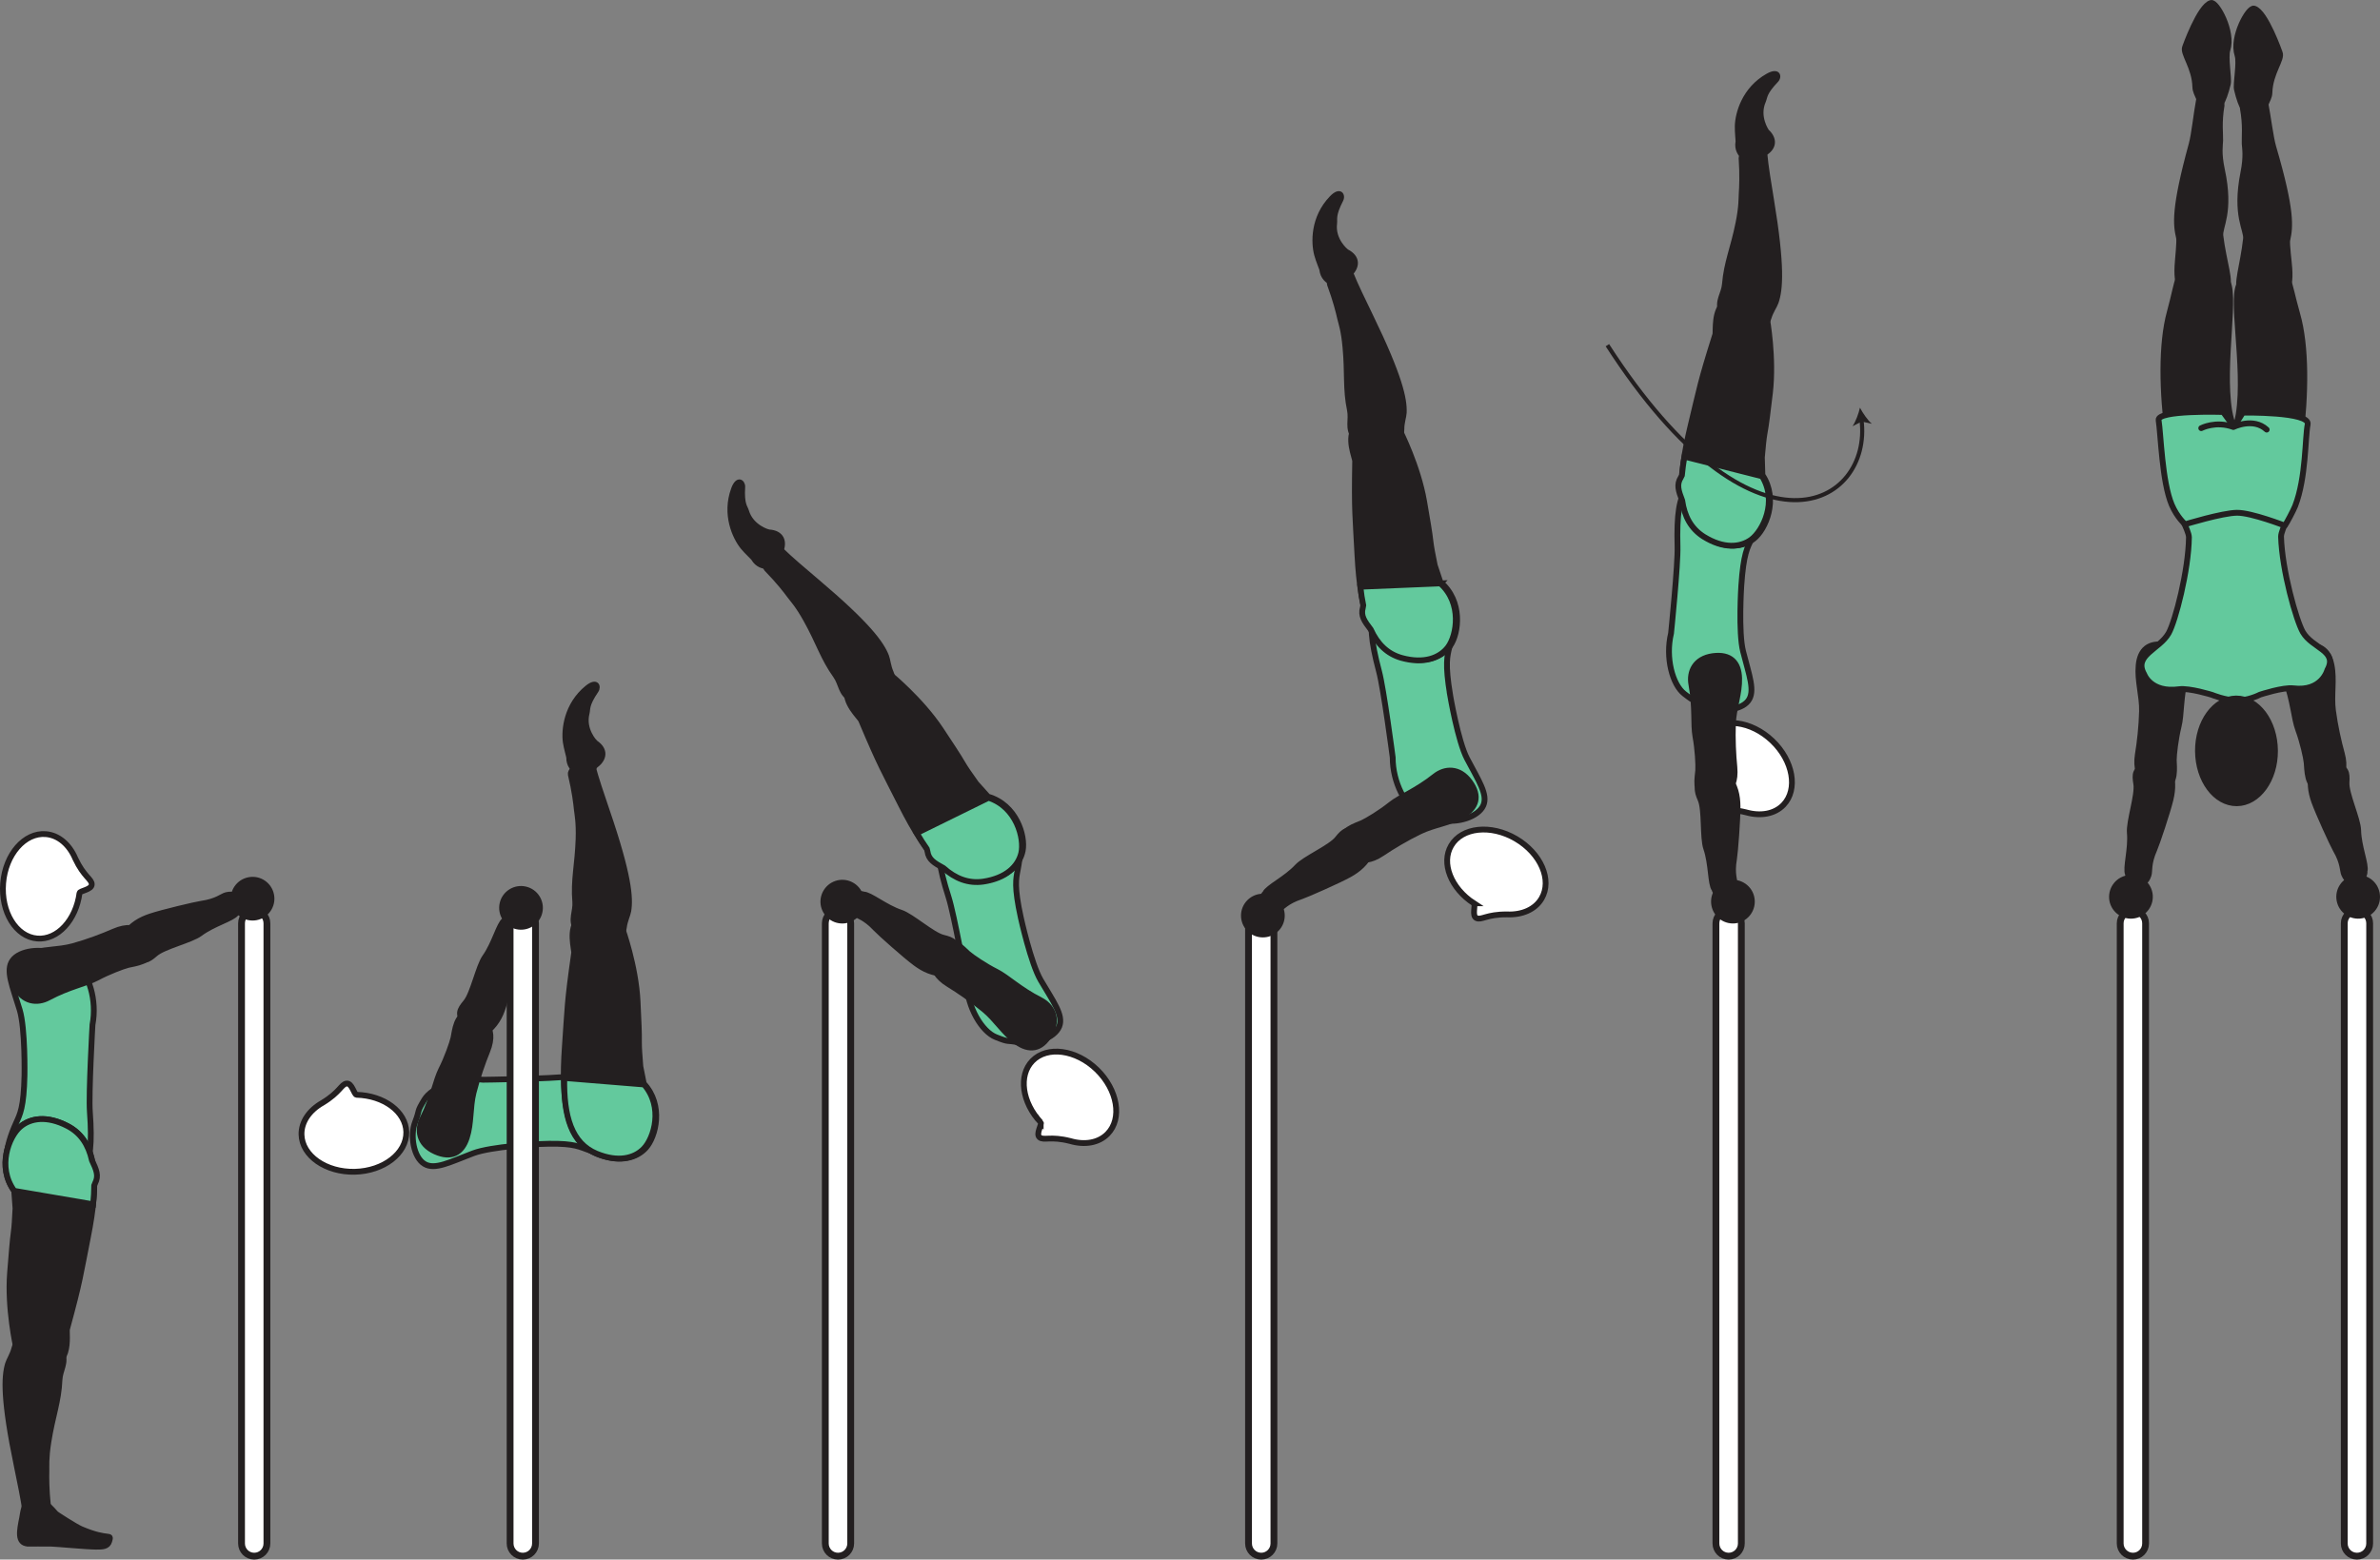 <?xml version="1.0" encoding="UTF-8" standalone="no"?>
<!-- Created with Inkscape (http://www.inkscape.org/) -->

<svg
   version="1.1"
   id="svg1"
   width="232.294"
   height="152.251"
   viewBox="0 0 232.294 152.251"
   sodipodi:docname="cell.svg"
   xmlns:inkscape="http://www.inkscape.org/namespaces/inkscape"
   xmlns:sodipodi="http://sodipodi.sourceforge.net/DTD/sodipodi-0.dtd"
   xmlns="http://www.w3.org/2000/svg"
   xmlns:svg="http://www.w3.org/2000/svg">
  <rect x="0" y="0" width="232.294" height="152.251" fill="#808080" stroke="none"/>
  <sodipodi:namedview
     id="namedview1"
     pagecolor="#ffffff"
     bordercolor="#000000"
     borderopacity="0.25"
     inkscape:showpageshadow="2"
     inkscape:pageopacity="0.0"
     inkscape:pagecheckerboard="0"
     inkscape:deskcolor="#d1d1d1">
    <inkscape:page
       x="0"
       y="0"
       inkscape:label="1"
       id="page1"
       width="232.294"
       height="152.251"
       margin="0"
       bleed="0" />
  </sodipodi:namedview>
  <defs
     id="defs1" />
  <path
     style="fill:#63c99d;fill-opacity:1;fill-rule:nonzero;stroke:none"
     d="m 52.517,111.689 c 3.124,-0.14 3.817,0.166 4.681,0.489 5.417,2.016 6.308,-0.681 5.652,-3.484 -0.767,-3.307 -0.98,-4.511 -7.209,-3.62 -1.734,0.256 -8.504,0.333 -8.504,0.333 -2.434,-0.296 -4.959,0.71 -5.72,1.948 -0.796,1.314 -0.386,0.85 -0.906,2.199 -0.5,1.287 -0.146,3.443 0.916,4.072 1.016,0.615 2.486,-0.176 4.751,-1.036 1.792,-0.677 6.339,-0.901 6.339,-0.901"
     id="path992" />
  <path
     style="fill:none;stroke:#231f20;stroke-width:0.566;stroke-linecap:butt;stroke-linejoin:miter;stroke-miterlimit:4;stroke-dasharray:none;stroke-opacity:1"
     d="m 52.517,111.689 c 3.124,-0.14 3.817,0.166 4.681,0.489 5.417,2.016 6.308,-0.681 5.652,-3.484 -0.767,-3.307 -0.98,-4.511 -7.209,-3.62 -1.734,0.256 -8.504,0.333 -8.504,0.333 -2.434,-0.296 -4.959,0.71 -5.72,1.948 -0.796,1.314 -0.386,0.85 -0.906,2.199 -0.5,1.287 -0.146,3.443 0.916,4.072 1.016,0.615 2.486,-0.176 4.751,-1.036 1.792,-0.677 6.339,-0.901 6.339,-0.901 z"
     id="path993" />
  <path
     style="fill:#ffffff;fill-opacity:1;fill-rule:nonzero;stroke:none"
     d="m 34.803,106.877 c -0.245,-0.022 -0.448,-1.156 -0.969,-1.099 -0.521,0.052 -0.64,0.839 -2.339,1.869 l -0.016,0.011 c -1.265,0.713 -2.077,1.844 -2.052,3.099 0.052,2.078 2.386,3.698 5.199,3.636 2.833,-0.068 5.072,-1.814 5.031,-3.886 -0.047,-1.985 -2.192,-3.562 -4.854,-3.63"
     id="path994" />
  <path
     style="fill:none;stroke:#231f20;stroke-width:0.566;stroke-linecap:butt;stroke-linejoin:miter;stroke-miterlimit:4;stroke-dasharray:none;stroke-opacity:1"
     d="m 34.803,106.877 c -0.245,-0.022 -0.448,-1.156 -0.969,-1.099 -0.521,0.052 -0.64,0.839 -2.339,1.869 l -0.016,0.011 c -1.265,0.713 -2.077,1.844 -2.052,3.099 0.052,2.078 2.386,3.698 5.199,3.636 2.833,-0.068 5.072,-1.814 5.031,-3.886 -0.047,-1.985 -2.192,-3.562 -4.854,-3.63 z"
     id="path995" />
  <path
     style="fill:#231f20;fill-opacity:1;fill-rule:nonzero;stroke:none"
     d="m 58.146,72.423 c 1.131,0.746 0.912,1.719 0.084,2.339 -0.251,0.188 -0.265,0.604 -0.521,0.765 -0.599,0.375 -2.287,-0.068 -2.271,-1.568 -0.005,-0.104 -0.24,-0.89 -0.333,-1.5 -0.167,-1.202 0.073,-3.686 2.166,-5.385 0.99,-0.801 1.282,-0.072 0.98,0.381 -0.958,1.411 -0.766,1.723 -0.881,2.192 -0.405,1.568 0.776,2.776 0.776,2.776"
     id="path996" />
  <path
     style="fill:none;stroke:#231f20;stroke-width:0.333;stroke-linecap:butt;stroke-linejoin:miter;stroke-miterlimit:4;stroke-dasharray:none;stroke-opacity:1"
     d="m 58.146,72.423 c 1.131,0.746 0.912,1.719 0.084,2.339 -0.251,0.188 -0.265,0.604 -0.521,0.765 -0.599,0.375 -2.287,-0.068 -2.271,-1.568 -0.005,-0.104 -0.24,-0.89 -0.333,-1.5 -0.167,-1.202 0.073,-3.686 2.166,-5.385 0.99,-0.801 1.282,-0.072 0.98,0.381 -0.958,1.411 -0.766,1.723 -0.881,2.192 -0.405,1.568 0.776,2.776 0.776,2.776 z"
     id="path997" />
  <path
     style="fill:#231f20;fill-opacity:1;fill-rule:nonzero;stroke:none"
     d="m 58.074,91.631 c 2.26,0.115 2.718,-0.172 2.822,-1.124 0.078,-0.636 0.364,-1.193 0.427,-1.573 0.219,-1.276 0.047,-3.527 -2.088,-9.756 -0.485,-1.405 -1.146,-3.395 -1.354,-4.228 -0.334,-1.313 -2.302,0.119 -2.172,0.645 0.396,1.667 0.532,2.839 0.594,3.464 0.042,0.422 0.219,1.167 0.167,2.834 -0.084,2.525 -0.505,4.025 -0.324,6.134 0.079,0.98 -0.479,1.766 0.095,2.683 0.566,0.932 1.833,0.921 1.833,0.921"
     id="path998" />
  <path
     style="fill:none;stroke:#231f20;stroke-width:0.566;stroke-linecap:butt;stroke-linejoin:miter;stroke-miterlimit:4;stroke-dasharray:none;stroke-opacity:1"
     d="m 58.074,91.631 c 2.26,0.115 2.718,-0.172 2.822,-1.124 0.078,-0.636 0.364,-1.193 0.427,-1.573 0.219,-1.276 0.047,-3.527 -2.088,-9.756 -0.485,-1.405 -1.146,-3.395 -1.354,-4.228 -0.334,-1.313 -2.302,0.119 -2.172,0.645 0.396,1.667 0.532,2.839 0.594,3.464 0.042,0.422 0.219,1.167 0.167,2.834 -0.084,2.525 -0.505,4.025 -0.324,6.134 0.079,0.98 -0.479,1.766 0.095,2.683 0.566,0.932 1.833,0.921 1.833,0.921 z"
     id="path999" />
  <path
     style="fill:#231f20;fill-opacity:1;fill-rule:nonzero;stroke:#231f20;stroke-width:0.566;stroke-linecap:round;stroke-linejoin:round;stroke-miterlimit:4;stroke-dasharray:none;stroke-opacity:1"
     d="m 56.479,89.699 c -1.052,0.959 -0.39,3.011 -0.442,3.344 -0.708,4.968 -0.635,5.339 -0.906,9.146 -0.39,5.521 0.182,9.354 3.323,10.526 2.134,0.787 3.702,0.318 4.582,-0.661 0.975,-1.084 1.771,-4.161 -0.202,-6.271 l -0.334,-1.677 c -0.088,-1.167 -0.136,-1.735 -0.136,-2.308 0.016,-1.005 -0.041,-2.077 -0.134,-4.031 -0.167,-3.474 -1.475,-7.084 -1.475,-7.084 -0.02,-0.312 -0.156,-0.557 -0.348,-0.744"
     id="path1000" />
  <path
     style="fill:#63c99d;fill-opacity:1;fill-rule:nonzero;stroke:none"
     d="m 62.864,105.871 -7.79,-0.636 c -0.068,3.762 0.713,6.382 3.156,7.391 2.098,0.865 3.688,0.464 4.604,-0.484 1.016,-1.041 1.926,-4.088 0.03,-6.271"
     id="path1001" />
  <path
     style="fill:none;stroke:#231f20;stroke-width:0.566;stroke-linecap:butt;stroke-linejoin:miter;stroke-miterlimit:4;stroke-dasharray:none;stroke-opacity:1"
     d="m 62.864,105.871 -7.79,-0.636 c -0.068,3.762 0.713,6.382 3.156,7.391 2.098,0.865 3.688,0.464 4.604,-0.484 1.016,-1.041 1.926,-4.088 0.03,-6.271 z"
     id="path1002" />
  <path
     style="fill:#231f20;fill-opacity:1;fill-rule:nonzero;stroke:none"
     d="m 49.23,89.855 c -0.516,0.376 -0.959,2.276 -1.891,3.584 -0.63,0.886 -1.172,3.572 -1.865,4.406 -0.635,0.766 -0.853,1.177 -0.104,2.053 0.437,0.52 1.631,1.228 2.032,0.916 0.937,-0.729 1.405,-1.557 1.719,-2.579 0.353,-1.161 1.046,-4.4 1.12,-5.009 0.172,-1.511 0.692,-2.032 0.776,-2.428 0.156,-0.749 -0.09,-0.989 -0.547,-1.197 -0.876,-0.396 -1.24,0.254 -1.24,0.254"
     id="path1003" />
  <path
     style="fill:none;stroke:#231f20;stroke-width:0.566;stroke-linecap:butt;stroke-linejoin:miter;stroke-miterlimit:4;stroke-dasharray:none;stroke-opacity:1"
     d="m 49.23,89.855 c -0.516,0.376 -0.959,2.276 -1.891,3.584 -0.63,0.886 -1.172,3.572 -1.865,4.406 -0.635,0.766 -0.853,1.177 -0.104,2.053 0.437,0.52 1.631,1.228 2.032,0.916 0.937,-0.729 1.405,-1.557 1.719,-2.579 0.353,-1.161 1.046,-4.4 1.12,-5.009 0.172,-1.511 0.692,-2.032 0.776,-2.428 0.156,-0.749 -0.09,-0.989 -0.547,-1.197 -0.876,-0.396 -1.24,0.254 -1.24,0.254 z"
     id="path1004" />
  <path
     style="fill:#231f20;fill-opacity:1;fill-rule:nonzero;stroke:none"
     d="m 45.787,99.095 c -1.25,-0.333 -1.406,1.703 -1.526,2.224 -0.12,0.536 -0.635,2 -1.192,3.088 -0.552,1.1 -0.771,2.699 -1.818,4.776 -0.553,1.09 -0.396,2.5 1.223,3.23 1.605,0.724 2.615,0.094 3.079,-1.328 0.469,-1.422 0.302,-2.959 0.666,-4.416 0.37,-1.47 0.88,-2.934 1.339,-4.058 0.521,-1.281 0.307,-2.104 -0.036,-2.442 -0.844,-0.85 -1.735,-1.074 -1.735,-1.074"
     id="path1005" />
  <path
     style="fill:none;stroke:#231f20;stroke-width:0.566;stroke-linecap:butt;stroke-linejoin:miter;stroke-miterlimit:4;stroke-dasharray:none;stroke-opacity:1"
     d="m 45.787,99.095 c -1.25,-0.333 -1.406,1.703 -1.526,2.224 -0.12,0.536 -0.635,2 -1.192,3.088 -0.552,1.1 -0.771,2.699 -1.818,4.776 -0.553,1.09 -0.396,2.5 1.223,3.23 1.605,0.724 2.615,0.094 3.079,-1.328 0.469,-1.422 0.302,-2.959 0.666,-4.416 0.37,-1.47 0.88,-2.934 1.339,-4.058 0.521,-1.281 0.307,-2.104 -0.036,-2.442 -0.844,-0.85 -1.735,-1.074 -1.735,-1.074 z"
     id="path1006" />
  <path
     style="fill:#ffffff;fill-opacity:1;fill-rule:nonzero;stroke:none"
     d="m 168.719,88.898 c -0.688,0 -1.24,0.557 -1.24,1.239 V 150.678 c 0,0.682 0.552,1.24 1.24,1.24 0.683,0 1.24,-0.558 1.24,-1.24 V 90.137 c 0,-0.682 -0.557,-1.239 -1.24,-1.239"
     id="path1007" />
  <path
     style="fill:none;stroke:#231f20;stroke-width:0.666;stroke-linecap:butt;stroke-linejoin:miter;stroke-miterlimit:4;stroke-dasharray:none;stroke-opacity:1"
     d="m 168.719,88.898 c -0.688,0 -1.24,0.557 -1.24,1.239 V 150.678 c 0,0.682 0.552,1.24 1.24,1.24 0.683,0 1.24,-0.558 1.24,-1.24 V 90.137 c 0,-0.682 -0.557,-1.239 -1.24,-1.239 z"
     id="path1009" />
  <path
     style="fill:#ffffff;fill-opacity:1;fill-rule:nonzero;stroke:none"
     d="m 208.186,88.898 c -0.69,0 -1.25,0.557 -1.25,1.239 V 150.678 c 0,0.682 0.56,1.24 1.25,1.24 0.68,0 1.23,-0.558 1.23,-1.24 V 90.137 c 0,-0.682 -0.55,-1.239 -1.23,-1.239"
     id="path1011" />
  <path
     style="fill:none;stroke:#231f20;stroke-width:0.666;stroke-linecap:butt;stroke-linejoin:miter;stroke-miterlimit:4;stroke-dasharray:none;stroke-opacity:1"
     d="m 208.186,88.898 c -0.69,0 -1.25,0.557 -1.25,1.239 V 150.678 c 0,0.682 0.56,1.24 1.25,1.24 0.68,0 1.23,-0.558 1.23,-1.24 V 90.137 c 0,-0.682 -0.55,-1.239 -1.23,-1.239 z"
     id="path1013" />
  <path
     style="fill:#ffffff;fill-opacity:1;fill-rule:nonzero;stroke:none"
     d="m 230.046,88.898 c -0.69,0 -1.24,0.557 -1.24,1.239 V 150.678 c 0,0.682 0.55,1.24 1.24,1.24 0.69,0 1.24,-0.558 1.24,-1.24 V 90.137 c 0,-0.682 -0.55,-1.239 -1.24,-1.239"
     id="path1015" />
  <path
     style="fill:none;stroke:#231f20;stroke-width:0.666;stroke-linecap:butt;stroke-linejoin:miter;stroke-miterlimit:4;stroke-dasharray:none;stroke-opacity:1"
     d="m 230.046,88.898 c -0.69,0 -1.24,0.557 -1.24,1.239 V 150.678 c 0,0.682 0.55,1.24 1.24,1.24 0.69,0 1.24,-0.558 1.24,-1.24 V 90.137 c 0,-0.682 -0.55,-1.239 -1.24,-1.239 z"
     id="path1017" />
  <path
     style="fill:#63c99d;fill-opacity:1;fill-rule:nonzero;stroke:none"
     d="m 169.954,57.194 c 0.208,-3.125 0.598,-3.776 1.016,-4.593 2.618,-5.156 0.041,-6.344 -2.824,-6.011 -3.37,0.38 -4.588,0.453 -4.416,6.745 0.057,1.755 -0.631,8.489 -0.631,8.489 -0.572,2.38 0.136,5.01 1.287,5.901 1.213,0.948 0.802,0.484 2.078,1.156 1.219,0.64 3.4,0.531 4.156,-0.453 0.724,-0.938 0.104,-2.49 -0.489,-4.834 -0.475,-1.86 -0.177,-6.401 -0.177,-6.401"
     id="path1019" />
  <path
     style="fill:none;stroke:#231f20;stroke-width:0.566;stroke-linecap:butt;stroke-linejoin:miter;stroke-miterlimit:4;stroke-dasharray:none;stroke-opacity:1"
     d="m 169.954,57.194 c 0.208,-3.125 0.598,-3.776 1.016,-4.593 2.618,-5.156 0.041,-6.344 -2.824,-6.011 -3.37,0.38 -4.588,0.453 -4.416,6.745 0.057,1.755 -0.631,8.489 -0.631,8.489 -0.572,2.38 0.136,5.01 1.287,5.901 1.213,0.948 0.802,0.484 2.078,1.156 1.219,0.64 3.4,0.531 4.156,-0.453 0.724,-0.938 0.104,-2.49 -0.489,-4.834 -0.475,-1.86 -0.177,-6.401 -0.177,-6.401 z"
     id="path1020" />
  <path
     style="fill:#ffffff;fill-opacity:1;fill-rule:nonzero;stroke:none"
     d="m 167.536,77.507 c 0.158,0.187 -0.5,1.135 -0.088,1.463 0.407,0.333 1.042,-0.145 2.974,0.333 l 0.021,0.006 c 1.396,0.39 2.771,0.166 3.636,-0.744 1.432,-1.506 0.937,-4.303 -1.105,-6.246 -2.047,-1.953 -4.87,-2.308 -6.296,-0.808 -1.375,1.434 -0.98,4.068 0.858,5.996"
     id="path1021" />
  <path
     style="fill:none;stroke:#231f20;stroke-width:0.566;stroke-linecap:butt;stroke-linejoin:miter;stroke-miterlimit:4;stroke-dasharray:none;stroke-opacity:1"
     d="m 167.536,77.507 c 0.158,0.187 -0.5,1.135 -0.088,1.463 0.407,0.333 1.042,-0.145 2.974,0.333 l 0.021,0.006 c 1.396,0.39 2.771,0.166 3.636,-0.744 1.432,-1.506 0.937,-4.303 -1.105,-6.246 -2.047,-1.953 -4.87,-2.308 -6.296,-0.808 -1.375,1.434 -0.98,4.068 0.858,5.996 z"
     id="path1022" />
  <path
     style="fill:#231f20;fill-opacity:1;fill-rule:nonzero;stroke:none"
     d="m 167.328,86.793 c -0.385,-0.51 -0.276,-2.452 -0.797,-3.974 -0.359,-1.026 -0.115,-3.76 -0.547,-4.75 -0.39,-0.916 -0.489,-1.37 0.48,-1.995 0.567,-0.375 1.911,-0.724 2.208,-0.307 0.692,0.964 0.907,1.886 0.916,2.954 0.016,1.218 -0.238,4.52 -0.342,5.124 -0.262,1.5 0.093,2.146 0.061,2.548 -0.056,0.76 -0.364,0.926 -0.859,1 -0.958,0.124 -1.12,-0.6 -1.12,-0.6"
     id="path1023" />
  <path
     style="fill:none;stroke:#231f20;stroke-width:0.566;stroke-linecap:butt;stroke-linejoin:miter;stroke-miterlimit:4;stroke-dasharray:none;stroke-opacity:1"
     d="m 167.328,86.793 c -0.385,-0.51 -0.276,-2.452 -0.797,-3.974 -0.359,-1.026 -0.115,-3.76 -0.547,-4.75 -0.39,-0.916 -0.489,-1.37 0.48,-1.995 0.567,-0.375 1.911,-0.724 2.208,-0.307 0.692,0.964 0.907,1.886 0.916,2.954 0.016,1.218 -0.238,4.52 -0.342,5.124 -0.262,1.5 0.093,2.146 0.061,2.548 -0.056,0.76 -0.364,0.926 -0.859,1 -0.958,0.124 -1.12,-0.6 -1.12,-0.6 z"
     id="path1024" />
  <path
     style="fill:#231f20;fill-opacity:1;fill-rule:nonzero;stroke:none"
     d="m 166.588,77.767 c -1.296,-0.036 -0.869,-2.026 -0.838,-2.562 0.037,-0.547 -0.047,-2.099 -0.271,-3.303 -0.219,-1.208 0.021,-2.801 -0.396,-5.093 -0.219,-1.203 0.333,-2.511 2.089,-2.755 1.746,-0.235 2.531,0.651 2.574,2.151 0.046,1.489 -0.543,2.917 -0.606,4.426 -0.057,1.506 0.022,3.052 0.142,4.267 0.13,1.369 -0.308,2.104 -0.73,2.328 -1.046,0.577 -1.964,0.541 -1.964,0.541"
     id="path1025" />
  <path
     style="fill:none;stroke:#231f20;stroke-width:0.566;stroke-linecap:butt;stroke-linejoin:miter;stroke-miterlimit:4;stroke-dasharray:none;stroke-opacity:1"
     d="m 166.588,77.767 c -1.296,-0.036 -0.869,-2.026 -0.838,-2.562 0.037,-0.547 -0.047,-2.099 -0.271,-3.303 -0.219,-1.208 0.021,-2.801 -0.396,-5.093 -0.219,-1.203 0.333,-2.511 2.089,-2.755 1.746,-0.235 2.531,0.651 2.574,2.151 0.046,1.489 -0.543,2.917 -0.606,4.426 -0.057,1.506 0.022,3.052 0.142,4.267 0.13,1.369 -0.308,2.104 -0.73,2.328 -1.046,0.577 -1.964,0.541 -1.964,0.541 z"
     id="path1026" />
  <path
     style="fill:#231f20;fill-opacity:1;fill-rule:nonzero;stroke:none"
     d="m 169.662,31.617 c 2.208,0.495 2.702,0.285 2.969,-0.636 0.181,-0.615 0.557,-1.115 0.681,-1.484 0.428,-1.224 0.626,-3.469 -0.448,-9.964 -0.249,-1.468 -0.572,-3.536 -0.64,-4.396 -0.114,-1.348 -2.286,-0.26 -2.245,0.276 0.115,1.709 0.052,2.896 0.011,3.516 -0.031,0.427 0.021,1.183 -0.307,2.823 -0.495,2.475 -1.156,3.885 -1.328,5.995 -0.084,0.985 -0.767,1.661 -0.349,2.661 0.401,1.016 1.656,1.209 1.656,1.209"
     id="path1027" />
  <path
     style="fill:none;stroke:#231f20;stroke-width:0.566;stroke-linecap:butt;stroke-linejoin:miter;stroke-miterlimit:4;stroke-dasharray:none;stroke-opacity:1"
     d="m 169.662,31.617 c 2.208,0.495 2.702,0.285 2.969,-0.636 0.181,-0.615 0.557,-1.115 0.681,-1.484 0.428,-1.224 0.626,-3.469 -0.448,-9.964 -0.249,-1.468 -0.572,-3.536 -0.64,-4.396 -0.114,-1.348 -2.286,-0.26 -2.245,0.276 0.115,1.709 0.052,2.896 0.011,3.516 -0.031,0.427 0.021,1.183 -0.307,2.823 -0.495,2.475 -1.156,3.885 -1.328,5.995 -0.084,0.985 -0.767,1.661 -0.349,2.661 0.401,1.016 1.656,1.209 1.656,1.209 z"
     id="path1028" />
  <path
     style="fill:#231f20;fill-opacity:1;fill-rule:nonzero;stroke:#231f20;stroke-width:0.566;stroke-linecap:round;stroke-linejoin:round;stroke-miterlimit:4;stroke-dasharray:none;stroke-opacity:1"
     d="m 168.407,29.456 c -1.193,0.771 -0.885,2.9 -0.995,3.223 -1.51,4.781 -1.5,5.163 -2.401,8.871 -1.297,5.38 -1.365,9.255 1.541,10.927 1.975,1.131 3.599,0.927 4.631,0.109 1.14,-0.911 2.432,-3.812 0.833,-6.219 l -0.052,-1.713 c 0.104,-1.156 0.156,-1.729 0.25,-2.297 0.182,-0.984 0.302,-2.052 0.536,-3.995 0.401,-3.453 -0.286,-7.229 -0.286,-7.229 0.026,-0.307 -0.068,-0.572 -0.224,-0.791"
     id="path1029" />
  <path
     style="fill:#63c99d;fill-opacity:1;fill-rule:nonzero;stroke:none"
     d="m 171.984,46.497 -7.572,-1.917 c -0.125,0.647 -0.198,1.251 -0.256,1.833 -0.03,0.073 -0.068,0.147 -0.104,0.204 -0.432,0.687 -0.234,1.281 0.136,2.249 0.219,1.541 0.859,2.745 2.11,3.532 1.926,1.192 3.562,1.057 4.624,0.28 1.166,-0.869 2.578,-3.719 1.062,-6.181"
     id="path1030" />
  <path
     style="fill:none;stroke:#231f20;stroke-width:0.566;stroke-linecap:butt;stroke-linejoin:miter;stroke-miterlimit:4;stroke-dasharray:none;stroke-opacity:1"
     d="m 171.984,46.497 -7.572,-1.917 c -0.125,0.647 -0.198,1.251 -0.256,1.833 -0.03,0.073 -0.068,0.147 -0.104,0.204 -0.432,0.687 -0.234,1.281 0.136,2.249 0.219,1.541 0.859,2.745 2.11,3.532 1.926,1.192 3.562,1.057 4.624,0.28 1.166,-0.869 2.578,-3.719 1.062,-6.181 z"
     id="path1031" />
  <path
     style="fill:#231f20;fill-opacity:1;fill-rule:nonzero;stroke:none"
     d="m 172.49,12.762 c 0.984,0.927 0.614,1.844 -0.307,2.323 -0.276,0.141 -0.36,0.552 -0.641,0.667 -0.646,0.276 -2.239,-0.437 -1.984,-1.916 0.021,-0.104 -0.084,-0.917 -0.068,-1.543 0.032,-1.213 0.672,-3.624 3.016,-4.948 1.114,-0.629 1.281,0.141 0.91,0.532 -1.181,1.24 -1.046,1.579 -1.233,2.021 -0.656,1.484 0.307,2.864 0.307,2.864"
     id="path1032" />
  <path
     style="fill:none;stroke:#231f20;stroke-width:0.333;stroke-linecap:butt;stroke-linejoin:miter;stroke-miterlimit:4;stroke-dasharray:none;stroke-opacity:1"
     d="m 172.49,12.762 c 0.984,0.927 0.614,1.844 -0.307,2.323 -0.276,0.141 -0.36,0.552 -0.641,0.667 -0.646,0.276 -2.239,-0.437 -1.984,-1.916 0.021,-0.104 -0.084,-0.917 -0.068,-1.543 0.032,-1.213 0.672,-3.624 3.016,-4.948 1.114,-0.629 1.281,0.141 0.91,0.532 -1.181,1.24 -1.046,1.579 -1.233,2.021 -0.656,1.484 0.307,2.864 0.307,2.864 z"
     id="path1033" />
  <path
     style="fill:#231f20;fill-opacity:1;fill-rule:nonzero;stroke:none"
     d="m 171.235,87.631 c 0.213,1.158 -0.547,2.271 -1.708,2.486 -1.157,0.213 -2.272,-0.548 -2.485,-1.71 -0.219,-1.156 0.546,-2.27 1.704,-2.484 1.161,-0.213 2.276,0.547 2.489,1.708"
     id="path1034" />
  <path
     style="fill:#ffffff;fill-opacity:1;fill-rule:nonzero;stroke:none"
     d="m 81.792,88.898 c -0.688,0 -1.24,0.557 -1.24,1.239 V 150.678 c 0,0.682 0.552,1.24 1.24,1.24 0.687,0 1.239,-0.558 1.239,-1.24 V 90.137 c 0,-0.682 -0.552,-1.239 -1.239,-1.239"
     id="path1035" />
  <path
     style="fill:none;stroke:#231f20;stroke-width:0.666;stroke-linecap:butt;stroke-linejoin:miter;stroke-miterlimit:4;stroke-dasharray:none;stroke-opacity:1"
     d="m 81.792,88.898 c -0.688,0 -1.24,0.557 -1.24,1.239 V 150.678 c 0,0.682 0.552,1.24 1.24,1.24 0.687,0 1.239,-0.558 1.239,-1.24 V 90.137 c 0,-0.682 -0.552,-1.239 -1.239,-1.239 z"
     id="path1037" />
  <path
     style="fill:#ffffff;fill-opacity:1;fill-rule:nonzero;stroke:none"
     d="m 24.813,88.898 c -0.687,0 -1.239,0.557 -1.239,1.239 V 150.678 c 0,0.682 0.552,1.24 1.239,1.24 0.688,0 1.24,-0.558 1.24,-1.24 V 90.137 c 0,-0.682 -0.552,-1.239 -1.24,-1.239"
     id="path1039" />
  <path
     style="fill:none;stroke:#231f20;stroke-width:0.666;stroke-linecap:butt;stroke-linejoin:miter;stroke-miterlimit:4;stroke-dasharray:none;stroke-opacity:1"
     d="m 24.813,88.898 c -0.687,0 -1.239,0.557 -1.239,1.239 V 150.678 c 0,0.682 0.552,1.24 1.239,1.24 0.688,0 1.24,-0.558 1.24,-1.24 V 90.137 c 0,-0.682 -0.552,-1.239 -1.24,-1.239 z"
     id="path1041" />
  <path
     style="fill:#ffffff;fill-opacity:1;fill-rule:nonzero;stroke:none"
     d="m 51.027,88.898 c -0.688,0 -1.24,0.557 -1.24,1.239 V 150.678 c 0,0.682 0.552,1.24 1.24,1.24 0.687,0 1.239,-0.558 1.239,-1.24 V 90.137 c 0,-0.682 -0.552,-1.239 -1.239,-1.239"
     id="path1043" />
  <path
     style="fill:none;stroke:#231f20;stroke-width:0.666;stroke-linecap:butt;stroke-linejoin:miter;stroke-miterlimit:4;stroke-dasharray:none;stroke-opacity:1"
     d="m 51.027,88.898 c -0.688,0 -1.24,0.557 -1.24,1.239 V 150.678 c 0,0.682 0.552,1.24 1.24,1.24 0.687,0 1.239,-0.558 1.239,-1.24 V 90.137 c 0,-0.682 -0.552,-1.239 -1.239,-1.239 z"
     id="path1045" />
  <path
     style="fill:#63c99d;fill-opacity:1;fill-rule:nonzero;stroke:none"
     d="m 99.636,89.59 c -0.666,-3.063 -0.474,-3.797 -0.297,-4.703 1.093,-5.677 -1.713,-6.104 -4.375,-4.994 -3.13,1.301 -4.281,1.708 -2.376,7.702 0.538,1.672 1.74,8.339 1.74,8.339 0.11,2.443 1.516,4.776 2.87,5.312 1.428,0.573 0.906,0.245 2.313,0.537 1.353,0.276 3.421,-0.433 3.875,-1.584 0.432,-1.104 -0.588,-2.421 -1.812,-4.516 -0.964,-1.65 -1.938,-6.093 -1.938,-6.093"
     id="path1047" />
  <path
     style="fill:none;stroke:#231f20;stroke-width:0.566;stroke-linecap:butt;stroke-linejoin:miter;stroke-miterlimit:4;stroke-dasharray:none;stroke-opacity:1"
     d="m 99.636,89.59 c -0.666,-3.063 -0.474,-3.797 -0.297,-4.703 1.093,-5.677 -1.713,-6.104 -4.375,-4.994 -3.13,1.301 -4.281,1.708 -2.376,7.702 0.538,1.672 1.74,8.339 1.74,8.339 0.11,2.443 1.516,4.776 2.87,5.312 1.428,0.573 0.906,0.245 2.313,0.537 1.353,0.276 3.421,-0.433 3.875,-1.584 0.432,-1.104 -0.588,-2.421 -1.812,-4.516 -0.964,-1.65 -1.938,-6.093 -1.938,-6.093 z"
     id="path1048" />
  <path
     style="fill:#ffffff;fill-opacity:1;fill-rule:nonzero;stroke:none"
     d="m 101.574,109.569 c 0.156,0.193 -0.511,1.13 -0.104,1.464 0.405,0.333 1.046,-0.135 2.973,0.354 l 0.027,0.006 c 1.39,0.405 2.765,0.192 3.64,-0.71 1.448,-1.489 0.969,-4.29 -1.052,-6.26 -2.031,-1.968 -4.85,-2.344 -6.292,-0.858 -1.386,1.426 -1.011,4.061 0.808,6.004"
     id="path1049" />
  <path
     style="fill:none;stroke:#231f20;stroke-width:0.566;stroke-linecap:butt;stroke-linejoin:miter;stroke-miterlimit:4;stroke-dasharray:none;stroke-opacity:1"
     d="m 101.574,109.569 c 0.156,0.193 -0.511,1.13 -0.104,1.464 0.405,0.333 1.046,-0.135 2.973,0.354 l 0.027,0.006 c 1.39,0.405 2.765,0.192 3.64,-0.71 1.448,-1.489 0.969,-4.29 -1.052,-6.26 -2.031,-1.968 -4.85,-2.344 -6.292,-0.858 -1.386,1.426 -1.011,4.061 0.808,6.004 z"
     id="path1050" />
  <path
     style="fill:#231f20;fill-opacity:1;fill-rule:nonzero;stroke:none"
     d="m 84.282,87.325 c 0.64,0 2.12,1.265 3.645,1.77 1.032,0.339 3.063,2.183 4.115,2.443 0.964,0.24 1.385,0.437 1.297,1.588 -0.047,0.677 -0.579,1.959 -1.093,1.943 -1.188,-0.031 -2.048,-0.422 -2.907,-1.062 -0.979,-0.724 -3.448,-2.922 -3.869,-3.37 -1.038,-1.115 -1.767,-1.224 -2.068,-1.495 -0.568,-0.505 -0.511,-0.849 -0.271,-1.292 0.473,-0.833 1.151,-0.525 1.151,-0.525"
     id="path1051" />
  <path
     style="fill:none;stroke:#231f20;stroke-width:0.566;stroke-linecap:butt;stroke-linejoin:miter;stroke-miterlimit:4;stroke-dasharray:none;stroke-opacity:1"
     d="m 84.282,87.325 c 0.64,0 2.12,1.265 3.645,1.77 1.032,0.339 3.063,2.183 4.115,2.443 0.964,0.24 1.385,0.437 1.297,1.588 -0.047,0.677 -0.579,1.959 -1.093,1.943 -1.188,-0.031 -2.048,-0.422 -2.907,-1.062 -0.979,-0.724 -3.448,-2.922 -3.869,-3.37 -1.038,-1.115 -1.767,-1.224 -2.068,-1.495 -0.568,-0.505 -0.511,-0.849 -0.271,-1.292 0.473,-0.833 1.151,-0.525 1.151,-0.525 z"
     id="path1052" />
  <path
     style="fill:#231f20;fill-opacity:1;fill-rule:nonzero;stroke:none"
     d="m 91.918,92.205 c 0.812,-1.016 2.134,0.53 2.546,0.88 0.411,0.36 1.698,1.234 2.791,1.781 1.095,0.557 2.219,1.708 4.292,2.765 1.093,0.558 1.803,1.787 0.932,3.328 -0.869,1.532 -2.052,1.626 -3.271,0.751 -1.218,-0.865 -1.994,-2.199 -3.156,-3.156 -1.166,-0.964 -2.442,-1.839 -3.478,-2.475 -1.178,-0.724 -1.495,-1.52 -1.418,-1.989 0.178,-1.188 0.762,-1.885 0.762,-1.885"
     id="path1053" />
  <path
     style="fill:none;stroke:#231f20;stroke-width:0.566;stroke-linecap:butt;stroke-linejoin:miter;stroke-miterlimit:4;stroke-dasharray:none;stroke-opacity:1"
     d="m 91.918,92.205 c 0.812,-1.016 2.134,0.53 2.546,0.88 0.411,0.36 1.698,1.234 2.791,1.781 1.095,0.557 2.219,1.708 4.292,2.765 1.093,0.558 1.803,1.787 0.932,3.328 -0.869,1.532 -2.052,1.626 -3.271,0.751 -1.218,-0.865 -1.994,-2.199 -3.156,-3.156 -1.166,-0.964 -2.442,-1.839 -3.478,-2.475 -1.178,-0.724 -1.495,-1.52 -1.418,-1.989 0.178,-1.188 0.762,-1.885 0.762,-1.885 z"
     id="path1054" />
  <path
     style="fill:#231f20;fill-opacity:1;fill-rule:nonzero;stroke:none"
     d="m 85.079,68.054 c 2.004,-1.057 2.244,-1.537 1.853,-2.412 -0.26,-0.583 -0.301,-1.208 -0.442,-1.568 -0.468,-1.213 -1.771,-3.052 -6.796,-7.301 -1.142,-0.959 -2.73,-2.323 -3.339,-2.932 -0.959,-0.959 -1.907,1.281 -1.532,1.667 1.199,1.224 1.917,2.167 2.287,2.667 0.254,0.343 0.786,0.891 1.593,2.348 1.229,2.204 1.641,3.713 2.876,5.432 0.567,0.803 0.489,1.761 1.457,2.251 0.959,0.51 2.043,-0.151 2.043,-0.151"
     id="path1055" />
  <path
     style="fill:none;stroke:#231f20;stroke-width:0.566;stroke-linecap:butt;stroke-linejoin:miter;stroke-miterlimit:4;stroke-dasharray:none;stroke-opacity:1"
     d="m 85.079,68.054 c 2.004,-1.057 2.244,-1.537 1.853,-2.412 -0.26,-0.583 -0.301,-1.208 -0.442,-1.568 -0.468,-1.213 -1.771,-3.052 -6.796,-7.301 -1.142,-0.959 -2.73,-2.323 -3.339,-2.932 -0.959,-0.959 -1.907,1.281 -1.532,1.667 1.199,1.224 1.917,2.167 2.287,2.667 0.254,0.343 0.786,0.891 1.593,2.348 1.229,2.204 1.641,3.713 2.876,5.432 0.567,0.803 0.489,1.761 1.457,2.251 0.959,0.51 2.043,-0.151 2.043,-0.151 z"
     id="path1056" />
  <path
     style="fill:#231f20;fill-opacity:1;fill-rule:nonzero;stroke:#231f20;stroke-width:0.566;stroke-linecap:round;stroke-linejoin:round;stroke-miterlimit:4;stroke-dasharray:none;stroke-opacity:1"
     d="m 82.719,67.221 c -0.407,1.358 1.208,2.781 1.333,3.098 1.948,4.62 2.203,4.902 3.918,8.312 2.494,4.938 4.952,7.938 8.249,7.328 2.235,-0.421 3.344,-1.624 3.599,-2.916 0.281,-1.432 -0.615,-4.484 -3.396,-5.276 l -1.146,-1.276 c -0.672,-0.948 -1.005,-1.417 -1.297,-1.912 -0.5,-0.864 -1.104,-1.754 -2.181,-3.39 -1.928,-2.891 -4.902,-5.318 -4.902,-5.318 -0.177,-0.254 -0.417,-0.396 -0.682,-0.464"
     id="path1057" />
  <path
     style="fill:#63c99d;fill-opacity:1;fill-rule:nonzero;stroke:none"
     d="m 96.484,77.882 -7.01,3.448 c 0.329,0.568 0.657,1.072 0.99,1.552 0.026,0.083 0.047,0.161 0.058,0.235 0.114,0.801 0.65,1.124 1.561,1.624 1.163,1.032 2.433,1.532 3.891,1.324 2.245,-0.339 3.401,-1.5 3.704,-2.782 0.328,-1.417 -0.443,-4.505 -3.194,-5.401"
     id="path1058" />
  <path
     style="fill:none;stroke:#231f20;stroke-width:0.566;stroke-linecap:butt;stroke-linejoin:miter;stroke-miterlimit:4;stroke-dasharray:none;stroke-opacity:1"
     d="m 96.484,77.882 -7.01,3.448 c 0.329,0.568 0.657,1.072 0.99,1.552 0.026,0.083 0.047,0.161 0.058,0.235 0.114,0.801 0.65,1.124 1.561,1.624 1.163,1.032 2.433,1.532 3.891,1.324 2.245,-0.339 3.401,-1.5 3.704,-2.782 0.328,-1.417 -0.443,-4.505 -3.194,-5.401 z"
     id="path1059" />
  <path
     style="fill:#231f20;fill-opacity:1;fill-rule:nonzero;stroke:none"
     d="m 75.022,51.856 c 1.353,0.068 1.661,1.011 1.27,1.969 -0.12,0.287 0.088,0.651 -0.052,0.921 -0.322,0.631 -1.994,1.115 -2.756,-0.177 -0.052,-0.093 -0.661,-0.64 -1.057,-1.124 -0.76,-0.948 -1.828,-3.199 -0.9,-5.724 0.437,-1.204 1.061,-0.724 1.036,-0.188 -0.099,1.713 0.224,1.88 0.369,2.344 0.464,1.552 2.09,1.979 2.09,1.979"
     id="path1060" />
  <path
     style="fill:none;stroke:#231f20;stroke-width:0.333;stroke-linecap:butt;stroke-linejoin:miter;stroke-miterlimit:4;stroke-dasharray:none;stroke-opacity:1"
     d="m 75.022,51.856 c 1.353,0.068 1.661,1.011 1.27,1.969 -0.12,0.287 0.088,0.651 -0.052,0.921 -0.322,0.631 -1.994,1.115 -2.756,-0.177 -0.052,-0.093 -0.661,-0.64 -1.057,-1.124 -0.76,-0.948 -1.828,-3.199 -0.9,-5.724 0.437,-1.204 1.061,-0.724 1.036,-0.188 -0.099,1.713 0.224,1.88 0.369,2.344 0.464,1.552 2.09,1.979 2.09,1.979 z"
     id="path1061" />
  <path
     style="fill:#231f20;fill-opacity:1;fill-rule:nonzero;stroke:none"
     d="m 81.255,89.929 c -1.052,-0.531 -1.479,-1.807 -0.948,-2.864 0.532,-1.054 1.813,-1.48 2.865,-0.948 1.052,0.53 1.474,1.812 0.943,2.864 -0.527,1.052 -1.808,1.474 -2.86,0.948"
     id="path1062" />
  <path
     style="fill:#ffffff;fill-opacity:1;fill-rule:nonzero;stroke:none"
     d="m 123.104,88.898 c -0.692,0 -1.244,0.557 -1.244,1.239 V 150.678 c 0,0.682 0.552,1.24 1.244,1.24 0.683,0 1.235,-0.558 1.235,-1.24 V 90.137 c 0,-0.682 -0.552,-1.239 -1.235,-1.239"
     id="path1063" />
  <path
     style="fill:none;stroke:#231f20;stroke-width:0.666;stroke-linecap:butt;stroke-linejoin:miter;stroke-miterlimit:4;stroke-dasharray:none;stroke-opacity:1"
     d="m 123.104,88.898 c -0.692,0 -1.244,0.557 -1.244,1.239 V 150.678 c 0,0.682 0.552,1.24 1.244,1.24 0.683,0 1.235,-0.558 1.235,-1.24 V 90.137 c 0,-0.682 -0.552,-1.239 -1.235,-1.239 z"
     id="path1065" />
  <path
     style="fill:#63c99d;fill-opacity:1;fill-rule:nonzero;stroke:none"
     d="m 141.536,67.861 c -0.509,-3.088 -0.285,-3.812 -0.066,-4.708 1.364,-5.615 -1.418,-6.183 -4.131,-5.199 -3.188,1.152 -4.355,1.501 -2.745,7.579 0.458,1.698 1.338,8.412 1.338,8.412 -0.01,2.448 1.282,4.838 2.61,5.448 1.396,0.64 0.89,0.285 2.286,0.645 1.339,0.339 3.438,-0.265 3.943,-1.396 0.484,-1.077 -0.468,-2.448 -1.588,-4.593 -0.885,-1.699 -1.647,-6.188 -1.647,-6.188"
     id="path1067" />
  <path
     style="fill:none;stroke:#231f20;stroke-width:0.566;stroke-linecap:butt;stroke-linejoin:miter;stroke-miterlimit:4;stroke-dasharray:none;stroke-opacity:1"
     d="m 141.536,67.861 c -0.509,-3.088 -0.285,-3.812 -0.066,-4.708 1.364,-5.615 -1.418,-6.183 -4.131,-5.199 -3.188,1.152 -4.355,1.501 -2.745,7.579 0.458,1.698 1.338,8.412 1.338,8.412 -0.01,2.448 1.282,4.838 2.61,5.448 1.396,0.64 0.89,0.285 2.286,0.645 1.339,0.339 3.438,-0.265 3.943,-1.396 0.484,-1.077 -0.468,-2.448 -1.588,-4.593 -0.885,-1.699 -1.647,-6.188 -1.647,-6.188 z"
     id="path1068" />
  <path
     style="fill:#ffffff;fill-opacity:1;fill-rule:nonzero;stroke:none"
     d="m 143.855,88.183 c 0.197,0.147 -0.224,1.219 0.249,1.443 0.475,0.235 0.984,-0.375 2.97,-0.359 h 0.025 c 1.448,0.063 2.735,-0.474 3.365,-1.557 1.052,-1.797 -0.073,-4.401 -2.51,-5.828 -2.438,-1.427 -5.266,-1.125 -6.314,0.667 -1.009,1.713 -0.014,4.182 2.215,5.634"
     id="path1069" />
  <path
     style="fill:none;stroke:#231f20;stroke-width:0.566;stroke-linecap:butt;stroke-linejoin:miter;stroke-miterlimit:4;stroke-dasharray:none;stroke-opacity:1"
     d="m 143.855,88.183 c 0.197,0.147 -0.224,1.219 0.249,1.443 0.475,0.235 0.984,-0.375 2.97,-0.359 h 0.025 c 1.448,0.063 2.735,-0.474 3.365,-1.557 1.052,-1.797 -0.073,-4.401 -2.51,-5.828 -2.438,-1.427 -5.266,-1.125 -6.314,0.667 -1.009,1.713 -0.014,4.182 2.215,5.634 z"
     id="path1070" />
  <path
     style="fill:#231f20;fill-opacity:1;fill-rule:nonzero;stroke:none"
     d="m 134.115,43.356 c 2.255,-0.156 2.672,-0.5 2.667,-1.457 -0.006,-0.641 0.213,-1.229 0.229,-1.615 0.057,-1.297 -0.391,-3.5 -3.271,-9.423 -0.657,-1.339 -1.562,-3.229 -1.87,-4.031 -0.49,-1.261 -2.266,0.405 -2.072,0.905 0.593,1.605 0.874,2.756 1.009,3.365 0.095,0.416 0.365,1.131 0.511,2.792 0.24,2.515 0.005,4.057 0.437,6.129 0.204,0.964 -0.255,1.808 0.428,2.647 0.672,0.859 1.932,0.687 1.932,0.687"
     id="path1071" />
  <path
     style="fill:none;stroke:#231f20;stroke-width:0.566;stroke-linecap:butt;stroke-linejoin:miter;stroke-miterlimit:4;stroke-dasharray:none;stroke-opacity:1"
     d="m 134.115,43.356 c 2.255,-0.156 2.672,-0.5 2.667,-1.457 -0.006,-0.641 0.213,-1.229 0.229,-1.615 0.057,-1.297 -0.391,-3.5 -3.271,-9.423 -0.657,-1.339 -1.562,-3.229 -1.87,-4.031 -0.49,-1.261 -2.266,0.405 -2.072,0.905 0.593,1.605 0.874,2.756 1.009,3.365 0.095,0.416 0.365,1.131 0.511,2.792 0.24,2.515 0.005,4.057 0.437,6.129 0.204,0.964 -0.255,1.808 0.428,2.647 0.672,0.859 1.932,0.687 1.932,0.687 z"
     id="path1072" />
  <path
     style="fill:#231f20;fill-opacity:1;fill-rule:nonzero;stroke:#231f20;stroke-width:0.566;stroke-linecap:round;stroke-linejoin:round;stroke-miterlimit:4;stroke-dasharray:none;stroke-opacity:1"
     d="m 132.292,41.642 c -0.922,1.079 -0.021,3.032 -0.026,3.375 -0.088,5.011 0.032,5.376 0.224,9.183 0.292,5.527 1.328,9.266 4.593,10.036 2.215,0.522 3.715,-0.134 4.469,-1.213 0.834,-1.203 1.246,-4.348 -0.973,-6.203 l -0.543,-1.625 c -0.229,-1.14 -0.342,-1.703 -0.41,-2.271 -0.11,-0.995 -0.303,-2.057 -0.631,-3.984 -0.593,-3.423 -2.333,-6.849 -2.333,-6.849 -0.063,-0.301 -0.224,-0.525 -0.438,-0.692"
     id="path1073" />
  <path
     style="fill:#63c99d;fill-opacity:1;fill-rule:nonzero;stroke:none"
     d="m 140.584,56.954 -7.808,0.324 c 0.068,0.651 0.167,1.249 0.282,1.823 -0.011,0.077 -0.022,0.161 -0.042,0.229 -0.218,0.781 0.14,1.296 0.771,2.12 0.645,1.416 1.604,2.385 3.025,2.781 2.194,0.599 3.719,0 4.516,-1.048 0.87,-1.166 1.407,-4.301 -0.744,-6.229"
     id="path1074" />
  <path
     style="fill:none;stroke:#231f20;stroke-width:0.566;stroke-linecap:butt;stroke-linejoin:miter;stroke-miterlimit:4;stroke-dasharray:none;stroke-opacity:1"
     d="m 140.584,56.954 -7.808,0.324 c 0.068,0.651 0.167,1.249 0.282,1.823 -0.011,0.077 -0.022,0.161 -0.042,0.229 -0.218,0.781 0.14,1.296 0.771,2.12 0.645,1.416 1.604,2.385 3.025,2.781 2.194,0.599 3.719,0 4.516,-1.048 0.87,-1.166 1.407,-4.301 -0.744,-6.229 z"
     id="path1075" />
  <path
     style="fill:#231f20;fill-opacity:1;fill-rule:nonzero;stroke:none"
     d="m 131.448,24.481 c 1.208,0.604 1.115,1.588 0.37,2.308 -0.224,0.213 -0.187,0.635 -0.422,0.823 -0.546,0.453 -2.276,0.219 -2.453,-1.271 -0.011,-0.105 -0.344,-0.855 -0.505,-1.459 -0.318,-1.172 -0.386,-3.661 1.484,-5.599 0.885,-0.928 1.266,-0.235 1.021,0.249 -0.781,1.521 -0.552,1.808 -0.609,2.287 -0.203,1.609 1.114,2.661 1.114,2.661"
     id="path1076" />
  <path
     style="fill:none;stroke:#231f20;stroke-width:0.333;stroke-linecap:butt;stroke-linejoin:miter;stroke-miterlimit:4;stroke-dasharray:none;stroke-opacity:1"
     d="m 131.448,24.481 c 1.208,0.604 1.115,1.588 0.37,2.308 -0.224,0.213 -0.187,0.635 -0.422,0.823 -0.546,0.453 -2.276,0.219 -2.453,-1.271 -0.011,-0.105 -0.344,-0.855 -0.505,-1.459 -0.318,-1.172 -0.386,-3.661 1.484,-5.599 0.885,-0.928 1.266,-0.235 1.021,0.249 -0.781,1.521 -0.552,1.808 -0.609,2.287 -0.203,1.609 1.114,2.661 1.114,2.661 z"
     id="path1077" />
  <path
     style="fill:#231f20;fill-opacity:1;fill-rule:nonzero;stroke:none"
     d="m 26.746,87.341 c 0.219,1.156 -0.548,2.27 -1.704,2.489 -1.156,0.213 -2.271,-0.552 -2.489,-1.708 -0.214,-1.157 0.552,-2.272 1.708,-2.485 1.161,-0.219 2.27,0.546 2.485,1.704"
     id="path1078" />
  <path
     style="fill:#231f20;fill-opacity:1;fill-rule:nonzero;stroke:none"
     d="m 2.735,150.694 c -1.078,-0.058 -0.817,-1.282 -0.578,-2.49 0.057,-0.302 0.089,-0.588 0.172,-0.88 0.338,-1.182 1.156,-1.833 3.109,0.438 0.073,0.082 1.912,1.27 2.484,1.516 2.74,1.172 2.969,0.364 2.74,1.172 -0.151,0.536 -0.656,0.546 -1.287,0.541 -0.853,0 -3.864,-0.281 -4.328,-0.292 -0.453,-0.011 -2.312,-0.005 -2.312,-0.005"
     id="path1079" />
  <path
     style="fill:none;stroke:#231f20;stroke-width:0.566;stroke-linecap:butt;stroke-linejoin:miter;stroke-miterlimit:4;stroke-dasharray:none;stroke-opacity:1"
     d="m 2.735,150.694 c -1.078,-0.058 -0.817,-1.282 -0.578,-2.49 0.057,-0.302 0.089,-0.588 0.172,-0.88 0.338,-1.182 1.156,-1.833 3.109,0.438 0.073,0.082 1.912,1.27 2.484,1.516 2.74,1.172 2.969,0.364 2.74,1.172 -0.151,0.536 -0.656,0.546 -1.287,0.541 -0.853,0 -3.864,-0.281 -4.328,-0.292 -0.453,-0.011 -2.312,-0.005 -2.312,-0.005 z"
     id="path1081" />
  <path
     style="fill:#231f20;fill-opacity:1;fill-rule:nonzero;stroke:none"
     d="m 4.345,130.887 c -2.23,-0.391 -2.719,-0.172 -2.948,0.76 -0.156,0.62 -0.511,1.145 -0.62,1.516 -0.37,1.244 -0.484,3.484 0.86,9.932 0.306,1.459 0.718,3.516 0.822,4.364 0.162,1.349 2.287,0.167 2.23,-0.359 -0.183,-1.702 -0.172,-2.896 -0.158,-3.516 0.011,-0.426 -0.066,-1.186 0.194,-2.828 0.39,-2.494 0.994,-3.932 1.082,-6.046 0.043,-0.984 0.694,-1.694 0.24,-2.678 -0.448,-0.989 -1.702,-1.145 -1.702,-1.145"
     id="path1083" />
  <path
     style="fill:none;stroke:#231f20;stroke-width:0.566;stroke-linecap:butt;stroke-linejoin:miter;stroke-miterlimit:4;stroke-dasharray:none;stroke-opacity:1"
     d="m 4.345,130.887 c -2.23,-0.391 -2.719,-0.172 -2.948,0.76 -0.156,0.62 -0.511,1.145 -0.62,1.516 -0.37,1.244 -0.484,3.484 0.86,9.932 0.306,1.459 0.718,3.516 0.822,4.364 0.162,1.349 2.287,0.167 2.23,-0.359 -0.183,-1.702 -0.172,-2.896 -0.158,-3.516 0.011,-0.426 -0.066,-1.186 0.194,-2.828 0.39,-2.494 0.994,-3.932 1.082,-6.046 0.043,-0.984 0.694,-1.694 0.24,-2.678 -0.448,-0.989 -1.702,-1.145 -1.702,-1.145 z"
     id="path1084" />
  <path
     style="fill:#63c99d;fill-opacity:1;fill-rule:nonzero;stroke:none"
     d="m 2.391,104.97 c -0.068,3.136 -0.432,3.797 -0.812,4.636 -2.385,5.265 0.244,6.339 3.094,5.88 3.349,-0.536 4.557,-0.661 4.098,-6.943 -0.13,-1.745 0.256,-8.505 0.256,-8.505 0.463,-2.407 -0.37,-4.995 -1.553,-5.839 -1.255,-0.89 -0.823,-0.448 -2.129,-1.062 -1.246,-0.583 -3.423,-0.375 -4.131,0.641 -0.683,0.968 0.005,2.489 0.708,4.812 0.552,1.828 0.469,6.38 0.469,6.38"
     id="path1085" />
  <path
     style="fill:none;stroke:#231f20;stroke-width:0.566;stroke-linecap:butt;stroke-linejoin:miter;stroke-miterlimit:4;stroke-dasharray:none;stroke-opacity:1"
     d="m 2.391,104.97 c -0.068,3.136 -0.432,3.797 -0.812,4.636 -2.385,5.265 0.244,6.339 3.094,5.88 3.349,-0.536 4.557,-0.661 4.098,-6.943 -0.13,-1.745 0.256,-8.505 0.256,-8.505 0.463,-2.407 -0.37,-4.995 -1.553,-5.839 -1.255,-0.89 -0.823,-0.448 -2.129,-1.062 -1.246,-0.583 -3.423,-0.375 -4.131,0.641 -0.683,0.968 0.005,2.489 0.708,4.812 0.552,1.828 0.469,6.38 0.469,6.38 z"
     id="path1086" />
  <path
     style="fill:#231f20;fill-opacity:1;fill-rule:nonzero;stroke:none"
     d="m 23.063,89.147 c -0.369,0.527 -2.256,1.016 -3.541,1.979 -0.865,0.652 -3.543,1.261 -4.36,1.975 -0.749,0.65 -1.151,0.88 -2.047,0.15 -0.53,-0.426 -1.27,-1.598 -0.969,-2.01 0.709,-0.958 1.521,-1.438 2.537,-1.776 1.151,-0.386 4.375,-1.151 4.979,-1.239 1.511,-0.215 2.021,-0.745 2.417,-0.839 0.739,-0.177 0.99,0.063 1.208,0.515 0.411,0.865 -0.224,1.245 -0.224,1.245"
     id="path1087" />
  <path
     style="fill:none;stroke:#231f20;stroke-width:0.566;stroke-linecap:butt;stroke-linejoin:miter;stroke-miterlimit:4;stroke-dasharray:none;stroke-opacity:1"
     d="m 23.063,89.147 c -0.369,0.527 -2.256,1.016 -3.541,1.979 -0.865,0.652 -3.543,1.261 -4.36,1.975 -0.749,0.65 -1.151,0.88 -2.047,0.15 -0.53,-0.426 -1.27,-1.598 -0.969,-2.01 0.709,-0.958 1.521,-1.438 2.537,-1.776 1.151,-0.386 4.375,-1.151 4.979,-1.239 1.511,-0.215 2.021,-0.745 2.417,-0.839 0.739,-0.177 0.99,0.063 1.208,0.515 0.411,0.865 -0.224,1.245 -0.224,1.245 z"
     id="path1088" />
  <path
     style="fill:#231f20;fill-opacity:1;fill-rule:nonzero;stroke:none"
     d="m 14.694,92.617 c 0.359,1.244 -1.663,1.448 -2.188,1.582 -0.527,0.131 -1.984,0.688 -3.057,1.266 -1.084,0.578 -2.678,0.838 -4.73,1.933 -1.078,0.577 -2.494,0.452 -3.26,-1.147 -0.761,-1.582 -0.156,-2.609 1.255,-3.109 1.412,-0.5 2.948,-0.375 4.407,-0.776 1.453,-0.401 2.901,-0.953 4.01,-1.437 1.271,-0.547 2.104,-0.35 2.448,-0.022 0.87,0.824 1.115,1.71 1.115,1.71"
     id="path1089" />
  <path
     style="fill:none;stroke:#231f20;stroke-width:0.566;stroke-linecap:butt;stroke-linejoin:miter;stroke-miterlimit:4;stroke-dasharray:none;stroke-opacity:1"
     d="m 14.694,92.617 c 0.359,1.244 -1.663,1.448 -2.188,1.582 -0.527,0.131 -1.984,0.688 -3.057,1.266 -1.084,0.578 -2.678,0.838 -4.73,1.933 -1.078,0.577 -2.494,0.452 -3.26,-1.147 -0.761,-1.582 -0.156,-2.609 1.255,-3.109 1.412,-0.5 2.948,-0.375 4.407,-0.776 1.453,-0.401 2.901,-0.953 4.01,-1.437 1.271,-0.547 2.104,-0.35 2.448,-0.022 0.87,0.824 1.115,1.71 1.115,1.71 z"
     id="path1090" />
  <path
     style="fill:#ffffff;fill-opacity:1;fill-rule:nonzero;stroke:none"
     d="m 7.761,87.183 c 0.052,-0.238 1.193,-0.322 1.193,-0.848 0,-0.521 -0.76,-0.724 -1.609,-2.526 l -0.006,-0.02 c -0.573,-1.334 -1.614,-2.256 -2.865,-2.36 -2.067,-0.172 -3.937,1.969 -4.167,4.786 -0.233,2.812 1.256,5.235 3.324,5.406 1.984,0.162 3.782,-1.802 4.13,-4.438"
     id="path1091" />
  <path
     style="fill:none;stroke:#231f20;stroke-width:0.566;stroke-linecap:butt;stroke-linejoin:miter;stroke-miterlimit:4;stroke-dasharray:none;stroke-opacity:1"
     d="m 7.761,87.183 c 0.052,-0.238 1.193,-0.322 1.193,-0.848 0,-0.521 -0.76,-0.724 -1.609,-2.526 l -0.006,-0.02 c -0.573,-1.334 -1.614,-2.256 -2.865,-2.36 -2.067,-0.172 -3.937,1.969 -4.167,4.786 -0.233,2.812 1.256,5.235 3.324,5.406 1.984,0.162 3.782,-1.802 4.13,-4.438 z"
     id="path1092" />
  <path
     style="fill:#231f20;fill-opacity:1;fill-rule:nonzero;stroke:none"
     d="m 3.365,133.163 c 3.876,1.036 3.052,-2.964 3.177,-3.423 1.319,-4.833 1.292,-5.213 2.037,-8.962 1.078,-5.423 0.984,-9.297 -1.985,-10.849 -2.015,-1.047 -3.629,-0.782 -4.629,0.078 -1.104,0.952 -2.276,3.906 -0.579,6.244 l 0.125,1.708 c -0.062,1.163 -0.089,1.74 -0.166,2.308 -0.131,0.995 -0.208,2.063 -0.366,4.016 -0.265,3.463 0.584,7.208 0.584,7.208 -0.068,1.244 1.802,1.672 1.802,1.672"
     id="path1093" />
  <path
     style="fill:none;stroke:#231f20;stroke-width:0.566;stroke-linecap:butt;stroke-linejoin:miter;stroke-miterlimit:4;stroke-dasharray:none;stroke-opacity:1"
     d="m 3.365,133.163 c 3.876,1.036 3.052,-2.964 3.177,-3.423 1.319,-4.833 1.292,-5.213 2.037,-8.962 1.078,-5.423 0.984,-9.297 -1.985,-10.849 -2.015,-1.047 -3.629,-0.782 -4.629,0.078 -1.104,0.952 -2.276,3.906 -0.579,6.244 l 0.125,1.708 c -0.062,1.163 -0.089,1.74 -0.166,2.308 -0.131,0.995 -0.208,2.063 -0.366,4.016 -0.265,3.463 0.584,7.208 0.584,7.208 -0.068,1.244 1.802,1.672 1.802,1.672 z"
     id="path1094" />
  <path
     style="fill:#63c99d;fill-opacity:1;fill-rule:nonzero;stroke:none"
     d="m 8.974,113.278 c -0.337,-1.521 -1.072,-2.667 -2.38,-3.349 -2.015,-1.047 -3.629,-0.787 -4.629,0.078 -1.104,0.952 -2.276,3.906 -0.579,6.244 l 7.703,1.318 c 0.068,-0.656 0.1,-1.266 0.105,-1.848 0.025,-0.079 0.057,-0.152 0.088,-0.214 0.375,-0.714 0.135,-1.292 -0.308,-2.229"
     id="path1095" />
  <path
     style="fill:none;stroke:#231f20;stroke-width:0.566;stroke-linecap:butt;stroke-linejoin:miter;stroke-miterlimit:4;stroke-dasharray:none;stroke-opacity:1"
     d="m 8.974,113.278 c -0.337,-1.521 -1.072,-2.667 -2.38,-3.349 -2.015,-1.047 -3.629,-0.787 -4.629,0.078 -1.104,0.952 -2.276,3.906 -0.579,6.244 l 7.703,1.318 c 0.068,-0.656 0.1,-1.266 0.105,-1.848 0.025,-0.079 0.057,-0.152 0.088,-0.214 0.375,-0.714 0.135,-1.292 -0.308,-2.229 z"
     id="path1096" />
  <path
     style="fill:none;stroke:#231f20;stroke-width:0.4;stroke-linecap:butt;stroke-linejoin:miter;stroke-miterlimit:4;stroke-dasharray:none;stroke-opacity:1"
     d="m 156.886,33.7 c 14.36,22.26 25.869,15.641 24.802,7.297"
     id="path1097" />
  <path
     style="fill:#231f20;fill-opacity:1;fill-rule:nonzero;stroke:none"
     d="m 181.536,39.798 c 0.282,0.537 0.724,1.188 1.158,1.573 l -0.986,-0.219 -0.896,0.459 c 0.319,-0.48 0.59,-1.224 0.724,-1.813"
     id="path1098" />
  <path
     style="fill:#231f20;fill-opacity:1;fill-rule:nonzero;stroke:none"
     d="m 123.484,87.21 c 0.266,-0.584 2.032,-1.401 3.126,-2.579 0.734,-0.801 3.26,-1.88 3.932,-2.733 0.62,-0.772 0.974,-1.073 1.989,-0.521 0.595,0.328 1.537,1.349 1.313,1.806 -0.526,1.068 -1.24,1.688 -2.172,2.204 -1.068,0.588 -4.098,1.922 -4.677,2.12 -1.453,0.474 -1.849,1.094 -2.224,1.255 -0.697,0.312 -0.984,0.115 -1.287,-0.287 -0.562,-0.781 0,-1.265 0,-1.265"
     id="path1099" />
  <path
     style="fill:none;stroke:#231f20;stroke-width:0.566;stroke-linecap:butt;stroke-linejoin:miter;stroke-miterlimit:4;stroke-dasharray:none;stroke-opacity:1"
     d="m 123.484,87.21 c 0.266,-0.584 2.032,-1.401 3.126,-2.579 0.734,-0.801 3.26,-1.88 3.932,-2.733 0.62,-0.772 0.974,-1.073 1.989,-0.521 0.595,0.328 1.537,1.349 1.313,1.806 -0.526,1.068 -1.24,1.688 -2.172,2.204 -1.068,0.588 -4.098,1.922 -4.677,2.12 -1.453,0.474 -1.849,1.094 -2.224,1.255 -0.697,0.312 -0.984,0.115 -1.287,-0.287 -0.562,-0.781 0,-1.265 0,-1.265 z"
     id="path1100" />
  <path
     style="fill:#231f20;fill-opacity:1;fill-rule:nonzero;stroke:none"
     d="m 131.099,82.293 c -0.588,-1.162 1.371,-1.724 1.86,-1.952 0.495,-0.224 1.828,-1.032 2.776,-1.798 0.963,-0.765 2.484,-1.308 4.307,-2.754 0.953,-0.767 2.365,-0.896 3.412,0.536 1.03,1.421 0.625,2.536 -0.678,3.286 -1.292,0.744 -2.828,0.896 -4.188,1.558 -1.358,0.656 -2.686,1.457 -3.692,2.134 -1.146,0.771 -2,0.73 -2.396,0.459 -1.005,-0.645 -1.401,-1.469 -1.401,-1.469"
     id="path1101" />
  <path
     style="fill:none;stroke:#231f20;stroke-width:0.566;stroke-linecap:butt;stroke-linejoin:miter;stroke-miterlimit:4;stroke-dasharray:none;stroke-opacity:1"
     d="m 131.099,82.293 c -0.588,-1.162 1.371,-1.724 1.86,-1.952 0.495,-0.224 1.828,-1.032 2.776,-1.798 0.963,-0.765 2.484,-1.308 4.307,-2.754 0.953,-0.767 2.365,-0.896 3.412,0.536 1.03,1.421 0.625,2.536 -0.678,3.286 -1.292,0.744 -2.828,0.896 -4.188,1.558 -1.358,0.656 -2.686,1.457 -3.692,2.134 -1.146,0.771 -2,0.73 -2.396,0.459 -1.005,-0.645 -1.401,-1.469 -1.401,-1.469 z"
     id="path1102" />
  <path
     style="fill:#231f20;fill-opacity:1;fill-rule:nonzero;stroke:none"
     d="m 124.594,91.043 c -0.916,0.735 -2.26,0.594 -3,-0.328 -0.739,-0.917 -0.588,-2.26 0.328,-2.994 0.917,-0.74 2.266,-0.595 3,0.328 0.74,0.916 0.594,2.26 -0.328,2.994"
     id="path1103" />
  <path
     style="fill:#231f20;fill-opacity:1;fill-rule:nonzero;stroke:none"
     d="m 210.086,87.163 c 0.21,1.156 -0.55,2.271 -1.71,2.484 -1.16,0.214 -2.27,-0.546 -2.49,-1.702 -0.21,-1.162 0.55,-2.276 1.71,-2.49 1.16,-0.22 2.27,0.547 2.49,1.708"
     id="path1104" />
  <path
     style="fill:#231f20;fill-opacity:1;fill-rule:nonzero;stroke:none"
     d="m 232.256,87.163 c 0.22,1.156 -0.54,2.271 -1.7,2.484 -1.16,0.214 -2.27,-0.546 -2.49,-1.702 -0.22,-1.162 0.55,-2.276 1.71,-2.49 1.16,-0.22 2.27,0.547 2.48,1.708"
     id="path1105" />
  <path
     style="fill:#231f20;fill-opacity:1;fill-rule:nonzero;stroke:none"
     d="m 226.406,76.85 c -1.29,0.183 -1.2,-1.848 -1.27,-2.391 -0.05,-0.536 -0.4,-2.057 -0.82,-3.202 -0.43,-1.151 -0.46,-2.766 -1.26,-4.948 -0.42,-1.151 -0.09,-2.536 1.59,-3.074 1.68,-0.525 2.61,0.215 2.91,1.678 0.3,1.469 -0.05,2.974 0.15,4.469 0.2,1.505 0.54,3.011 0.86,4.177 0.37,1.334 0.05,2.13 -0.32,2.432 -0.93,0.74 -1.84,0.859 -1.84,0.859"
     id="path1106" />
  <path
     style="fill:none;stroke:#231f20;stroke-width:0.566;stroke-linecap:butt;stroke-linejoin:miter;stroke-miterlimit:4;stroke-dasharray:none;stroke-opacity:1"
     d="m 226.406,76.85 c -1.29,0.183 -1.2,-1.848 -1.27,-2.391 -0.05,-0.536 -0.4,-2.057 -0.82,-3.202 -0.43,-1.151 -0.46,-2.766 -1.26,-4.948 -0.42,-1.151 -0.09,-2.536 1.59,-3.074 1.68,-0.525 2.61,0.215 2.91,1.678 0.3,1.469 -0.05,2.974 0.15,4.469 0.2,1.505 0.54,3.011 0.86,4.177 0.37,1.334 0.05,2.13 -0.32,2.432 -0.93,0.74 -1.84,0.859 -1.84,0.859 z"
     id="path1107" />
  <path
     style="fill:#231f20;fill-opacity:1;fill-rule:nonzero;stroke:none"
     d="m 230.786,85.054 c 0.19,-0.615 -0.59,-2.396 -0.62,-4.005 -0.03,-1.09 -1.2,-3.568 -1.14,-4.651 0.06,-0.996 -0.02,-1.453 -1.14,-1.709 -0.66,-0.151 -2.04,-0.015 -2.18,0.48 -0.31,1.145 -0.19,2.082 0.17,3.093 0.41,1.145 1.79,4.151 2.09,4.683 0.77,1.317 0.66,2.052 0.83,2.421 0.31,0.688 0.66,0.74 1.15,0.631 0.93,-0.208 0.84,-0.943 0.84,-0.943"
     id="path1108" />
  <path
     style="fill:none;stroke:#231f20;stroke-width:0.566;stroke-linecap:butt;stroke-linejoin:miter;stroke-miterlimit:4;stroke-dasharray:none;stroke-opacity:1"
     d="m 230.786,85.054 c 0.19,-0.615 -0.59,-2.396 -0.62,-4.005 -0.03,-1.09 -1.2,-3.568 -1.14,-4.651 0.06,-0.996 -0.02,-1.453 -1.14,-1.709 -0.66,-0.151 -2.04,-0.015 -2.18,0.48 -0.31,1.145 -0.19,2.082 0.17,3.093 0.41,1.145 1.79,4.151 2.09,4.683 0.77,1.317 0.66,2.052 0.83,2.421 0.31,0.688 0.66,0.74 1.15,0.631 0.93,-0.208 0.84,-0.943 0.84,-0.943 z"
     id="path1109" />
  <path
     style="fill:#231f20;fill-opacity:1;fill-rule:nonzero;stroke:none"
     d="m 211.166,76.705 c 1.3,0.046 1,-1.97 1,-2.511 0,-0.541 0.18,-2.088 0.47,-3.271 0.3,-1.192 0.16,-2.801 0.72,-5.057 0.29,-1.188 -0.17,-2.531 -1.92,-2.88 -1.72,-0.344 -2.57,0.489 -2.7,1.979 -0.14,1.49 0.36,2.948 0.33,4.458 -0.04,1.511 -0.21,3.047 -0.41,4.246 -0.21,1.369 0.18,2.124 0.58,2.38 1.01,0.634 1.93,0.656 1.93,0.656"
     id="path1110" />
  <path
     style="fill:none;stroke:#231f20;stroke-width:0.566;stroke-linecap:butt;stroke-linejoin:miter;stroke-miterlimit:4;stroke-dasharray:none;stroke-opacity:1"
     d="m 211.166,76.705 c 1.3,0.046 1,-1.97 1,-2.511 0,-0.541 0.18,-2.088 0.47,-3.271 0.3,-1.192 0.16,-2.801 0.72,-5.057 0.29,-1.188 -0.17,-2.531 -1.92,-2.88 -1.72,-0.344 -2.57,0.489 -2.7,1.979 -0.14,1.49 0.36,2.948 0.33,4.458 -0.04,1.511 -0.21,3.047 -0.41,4.246 -0.21,1.369 0.18,2.124 0.58,2.38 1.01,0.634 1.93,0.656 1.93,0.656 z"
     id="path1111" />
  <path
     style="fill:#231f20;fill-opacity:1;fill-rule:nonzero;stroke:none"
     d="m 207.696,85.335 c -0.26,-0.589 0.33,-2.448 0.18,-4.052 -0.09,-1.078 0.8,-3.672 0.63,-4.745 -0.16,-0.979 -0.14,-1.443 0.95,-1.823 0.64,-0.218 2.03,-0.234 2.22,0.244 0.44,1.106 0.42,2.052 0.17,3.095 -0.28,1.181 -1.33,4.317 -1.58,4.88 -0.62,1.396 -0.43,2.109 -0.56,2.495 -0.24,0.724 -0.58,0.806 -1.08,0.749 -0.95,-0.104 -0.93,-0.843 -0.93,-0.843"
     id="path1112" />
  <path
     style="fill:none;stroke:#231f20;stroke-width:0.566;stroke-linecap:butt;stroke-linejoin:miter;stroke-miterlimit:4;stroke-dasharray:none;stroke-opacity:1"
     d="m 207.696,85.335 c -0.26,-0.589 0.33,-2.448 0.18,-4.052 -0.09,-1.078 0.8,-3.672 0.63,-4.745 -0.16,-0.979 -0.14,-1.443 0.95,-1.823 0.64,-0.218 2.03,-0.234 2.22,0.244 0.44,1.106 0.42,2.052 0.17,3.095 -0.28,1.181 -1.33,4.317 -1.58,4.88 -0.62,1.396 -0.43,2.109 -0.56,2.495 -0.24,0.724 -0.58,0.806 -1.08,0.749 -0.95,-0.104 -0.93,-0.843 -0.93,-0.843 z"
     id="path1113" />
  <path
     style="fill:#231f20;fill-opacity:1;fill-rule:nonzero;stroke:none"
     d="m 215.206,48.789 c -3.59,-0.423 -3.07,-2.027 -3.59,-6.073 -0.58,-4.423 -0.71,-9.095 0.17,-12.281 0.97,-3.552 0.55,-3.849 2.41,-4.276 1.88,-0.432 2.07,0.317 3.05,1.151 1.14,0.964 -0.44,8.147 0.34,12.833 0.37,2.199 2.67,7.224 1.33,7.787 -1.34,0.568 -3.71,0.86 -3.71,0.86"
     id="path1114" />
  <path
     style="fill:none;stroke:#231f20;stroke-width:0.566;stroke-linecap:butt;stroke-linejoin:miter;stroke-miterlimit:4;stroke-dasharray:none;stroke-opacity:1"
     d="m 215.206,48.789 c -3.59,-0.423 -3.07,-2.027 -3.59,-6.073 -0.58,-4.423 -0.71,-9.095 0.17,-12.281 0.97,-3.552 0.55,-3.849 2.41,-4.276 1.88,-0.432 2.07,0.317 3.05,1.151 1.14,0.964 -0.44,8.147 0.34,12.833 0.37,2.199 2.67,7.224 1.33,7.787 -1.34,0.568 -3.71,0.86 -3.71,0.86 z"
     id="path1115" />
  <path
     style="fill:#231f20;fill-opacity:1;fill-rule:nonzero;stroke:none"
     d="m 215.306,28.122 c -2.24,0.249 -2.9,0.353 -2.78,-2.147 0.03,-0.635 0.24,-2.396 0.15,-2.776 -0.29,-1.265 -0.51,-2.76 1.23,-9.104 0.27,-0.984 0.46,-2.953 0.72,-4.328 0.25,-1.339 2.3,-0.027 2.21,0.5 -0.29,1.687 -0.12,2.839 -0.14,3.459 -0.01,0.432 -0.18,1.219 0.17,2.848 0.9,4.188 -0.26,5.557 -0.15,6.448 0.31,2.563 1.12,4.688 0.53,5.005 -0.95,0.511 -1.94,0.095 -1.94,0.095"
     id="path1116" />
  <path
     style="fill:none;stroke:#231f20;stroke-width:0.566;stroke-linecap:butt;stroke-linejoin:miter;stroke-miterlimit:4;stroke-dasharray:none;stroke-opacity:1"
     d="m 215.306,28.122 c -2.24,0.249 -2.9,0.353 -2.78,-2.147 0.03,-0.635 0.24,-2.396 0.15,-2.776 -0.29,-1.265 -0.51,-2.76 1.23,-9.104 0.27,-0.984 0.46,-2.953 0.72,-4.328 0.25,-1.339 2.3,-0.027 2.21,0.5 -0.29,1.687 -0.12,2.839 -0.14,3.459 -0.01,0.432 -0.18,1.219 0.17,2.848 0.9,4.188 -0.26,5.557 -0.15,6.448 0.31,2.563 1.12,4.688 0.53,5.005 -0.95,0.511 -1.94,0.095 -1.94,0.095 z"
     id="path1117" />
  <path
     style="fill:#231f20;fill-opacity:1;fill-rule:nonzero;stroke:none"
     d="m 220.976,49.044 c 3.58,-0.464 3.05,-2.052 3.53,-6.104 0.54,-4.428 0.62,-9.104 -0.29,-12.276 -1.01,-3.547 -0.59,-3.849 -2.46,-4.261 -1.87,-0.411 -2.06,0.344 -3.04,1.183 -1.13,0.975 0.53,8.141 -0.21,12.839 -0.34,2.197 -2.59,7.245 -1.25,7.797 1.35,0.552 3.72,0.823 3.72,0.823"
     id="path1118" />
  <path
     style="fill:none;stroke:#231f20;stroke-width:0.566;stroke-linecap:butt;stroke-linejoin:miter;stroke-miterlimit:4;stroke-dasharray:none;stroke-opacity:1"
     d="m 220.976,49.044 c 3.58,-0.464 3.05,-2.052 3.53,-6.104 0.54,-4.428 0.62,-9.104 -0.29,-12.276 -1.01,-3.547 -0.59,-3.849 -2.46,-4.261 -1.87,-0.411 -2.06,0.344 -3.04,1.183 -1.13,0.975 0.53,8.141 -0.21,12.839 -0.34,2.197 -2.59,7.245 -1.25,7.797 1.35,0.552 3.72,0.823 3.72,0.823 z"
     id="path1119" />
  <path
     style="fill:#63c99d;fill-opacity:1;fill-rule:nonzero;stroke:none"
     d="m 224.766,61.71 c -0.66,-1.156 -2.04,-6.068 -2.13,-9.317 -0.01,-0.745 1.28,-2.776 0.39,-1.907 l -0.36,-0.011 c -2.74,-1.489 -3.49,-7.281 -3.49,-7.281 0,0 -0.61,-0.427 -1.11,-0.427 -0.49,0.005 -1.1,0.443 -1.1,0.443 0,0 -0.66,5.807 -3.37,7.333 l -0.36,0.016 c -0.91,-0.855 0.41,1.156 0.41,1.9 -0.04,3.251 -1.33,8.188 -1.98,9.355 -0.9,1.599 -3.46,2.131 -2.39,4.005 0,0 0.63,1.844 3.41,1.464 1.01,-0.141 3.23,0.558 3.23,0.558 0,0 1.25,0.525 2.41,0.541 1.03,0.011 2.07,-0.469 2.28,-0.579 h 0.01 c 0,0 2.21,-0.729 3.22,-0.609 2.78,0.339 3.32,-1.787 3.32,-1.787 1.05,-1.89 -1.47,-2.109 -2.39,-3.697"
     id="path1120" />
  <path
     style="fill:none;stroke:#231f20;stroke-width:0.566;stroke-linecap:round;stroke-linejoin:round;stroke-miterlimit:4;stroke-dasharray:none;stroke-opacity:1"
     d="m 224.766,61.71 c -0.66,-1.156 -2.04,-6.068 -2.13,-9.317 -0.01,-0.745 1.28,-2.776 0.39,-1.907 l -0.36,-0.011 c -2.74,-1.489 -3.49,-7.281 -3.49,-7.281 0,0 -0.61,-0.427 -1.11,-0.427 -0.49,0.005 -1.1,0.443 -1.1,0.443 0,0 -0.66,5.807 -3.37,7.333 l -0.36,0.016 c -0.91,-0.855 0.41,1.156 0.41,1.9 -0.04,3.251 -1.33,8.188 -1.98,9.355 -0.9,1.599 -3.46,2.131 -2.39,4.005 0,0 0.63,1.844 3.41,1.464 1.01,-0.141 3.23,0.558 3.23,0.558 0,0 1.25,0.525 2.41,0.541 1.03,0.011 2.07,-0.469 2.28,-0.579 h 0.01 c 0,0 2.21,-0.729 3.22,-0.609 2.78,0.339 3.32,-1.787 3.32,-1.787 1.05,-1.89 -1.47,-2.109 -2.39,-3.697 z"
     id="path1121" />
  <path
     style="fill:#231f20;fill-opacity:1;fill-rule:nonzero;stroke:none"
     d="m 222.046,73.283 c -0.02,-2.824 -1.71,-5.105 -3.79,-5.094 -2.07,0.016 -3.75,2.313 -3.73,5.136 0.02,2.822 1.71,5.104 3.79,5.093 2.07,-0.011 3.75,-2.312 3.73,-5.135"
     id="path1122" />
  <path
     style="fill:none;stroke:#231f20;stroke-width:0.566;stroke-linecap:butt;stroke-linejoin:miter;stroke-miterlimit:4;stroke-dasharray:none;stroke-opacity:1"
     d="m 222.046,73.283 c -0.02,-2.824 -1.71,-5.105 -3.79,-5.094 -2.07,0.016 -3.75,2.313 -3.73,5.136 0.02,2.822 1.71,5.104 3.79,5.093 2.07,-0.011 3.75,-2.312 3.73,-5.135 z"
     id="path1123" />
  <path
     style="fill:#231f20;fill-opacity:1;fill-rule:nonzero;stroke:none"
     d="m 220.696,28.393 c 2.25,0.219 2.91,0.307 2.75,-2.188 -0.04,-0.636 -0.28,-2.396 -0.2,-2.776 0.28,-1.271 0.48,-2.765 -1.37,-9.084 -0.28,-0.979 -0.51,-2.943 -0.78,-4.323 -0.27,-1.328 -2.3,0.016 -2.19,0.543 0.31,1.681 0.15,2.837 0.18,3.457 0.02,0.428 0.2,1.213 -0.13,2.849 -0.83,4.197 0.36,5.552 0.26,6.448 -0.28,2.563 -1.05,4.703 -0.46,5.005 0.96,0.505 1.94,0.068 1.94,0.068"
     id="path1124" />
  <path
     style="fill:none;stroke:#231f20;stroke-width:0.566;stroke-linecap:butt;stroke-linejoin:miter;stroke-miterlimit:4;stroke-dasharray:none;stroke-opacity:1"
     d="m 220.696,28.393 c 2.25,0.219 2.91,0.307 2.75,-2.188 -0.04,-0.636 -0.28,-2.396 -0.2,-2.776 0.28,-1.271 0.48,-2.765 -1.37,-9.084 -0.28,-0.979 -0.51,-2.943 -0.78,-4.323 -0.27,-1.328 -2.3,0.016 -2.19,0.543 0.31,1.681 0.15,2.837 0.18,3.457 0.02,0.428 0.2,1.213 -0.13,2.849 -0.83,4.197 0.36,5.552 0.26,6.448 -0.28,2.563 -1.05,4.703 -0.46,5.005 0.96,0.505 1.94,0.068 1.94,0.068 z"
     id="path1125" />
  <path
     style="fill:#63c99d;fill-opacity:1;fill-rule:nonzero;stroke:none"
     d="m 223.006,51.314 c 0.2,-0.281 0.84,-1.495 1.01,-1.927 1.07,-2.767 0.96,-6.713 1.22,-7.964 0.26,-1.249 -6.33,-1.14 -6.33,-1.14 l -0.78,1.244 c -0.45,-0.427 -0.19,0 -0.19,0 l -0.95,-1.307 c 0,0 -6.46,-0.204 -6.3,0.796 0.22,1.381 0.33,6 1.28,8.261 0.53,1.239 1.31,1.905 1.31,1.905 0,0 3.64,-1.115 5.06,-1.124 1.42,-0.011 4.67,1.255 4.67,1.255"
     id="path1126" />
  <path
     style="fill:none;stroke:#231f20;stroke-width:0.566;stroke-linecap:round;stroke-linejoin:round;stroke-miterlimit:4;stroke-dasharray:none;stroke-opacity:1"
     d="m 223.006,51.314 c 0.2,-0.281 0.84,-1.495 1.01,-1.927 1.07,-2.767 0.96,-6.713 1.22,-7.964 0.26,-1.249 -6.33,-1.14 -6.33,-1.14 l -0.78,1.244 c -0.45,-0.427 -0.19,0 -0.19,0 l -0.95,-1.307 c 0,0 -6.46,-0.204 -6.3,0.796 0.22,1.381 0.33,6 1.28,8.261 0.53,1.239 1.31,1.905 1.31,1.905 0,0 3.64,-1.115 5.06,-1.124 1.42,-0.011 4.67,1.255 4.67,1.255 z"
     id="path1127" />
  <path
     style="fill:none;stroke:#231f20;stroke-width:0.566;stroke-linecap:round;stroke-linejoin:round;stroke-miterlimit:4;stroke-dasharray:none;stroke-opacity:1"
     d="m 221.236,41.94 c -1.32,-1.219 -3.25,-0.251 -3.25,-0.251 -1.73,-0.635 -3.14,0.109 -3.14,0.109"
     id="path1128" />
  <path
     style="fill:#231f20;fill-opacity:1;fill-rule:nonzero;stroke:none"
     d="m 222.466,5.148 c 0.28,0.609 -0.94,1.927 -1,3.891 -0.01,0.407 -0.22,0.724 -0.36,1.068 -0.58,1.396 -1.87,2.339 -2.74,-1.391 -0.12,-0.516 0.3,-2.579 0.06,-3.323 -0.58,-1.776 1.07,-4.661 1.57,-4.516 1.08,0.301 2.47,4.271 2.47,4.271"
     id="path1129" />
  <path
     style="fill:none;stroke:#231f20;stroke-width:0.645;stroke-linecap:round;stroke-linejoin:round;stroke-miterlimit:4;stroke-dasharray:none;stroke-opacity:1"
     d="m 222.466,5.148 c 0.28,0.609 -0.94,1.927 -1,3.891 -0.01,0.407 -0.22,0.724 -0.36,1.068 -0.58,1.396 -1.87,2.339 -2.74,-1.391 -0.12,-0.516 0.3,-2.579 0.06,-3.323 -0.58,-1.776 1.07,-4.661 1.57,-4.516 1.08,0.301 2.47,4.271 2.47,4.271 z"
     id="path1130" />
  <path
     style="fill:#231f20;fill-opacity:1;fill-rule:nonzero;stroke:none"
     d="m 213.316,4.59 c -0.28,0.604 0.94,1.932 0.99,3.901 0.01,0.401 0.21,0.719 0.35,1.068 0.58,1.391 1.87,2.333 2.75,-1.385 0.12,-0.521 -0.28,-2.579 -0.04,-3.324 0.57,-1.771 -1.07,-4.667 -1.56,-4.52 -1.08,0.296 -2.49,4.26 -2.49,4.26"
     id="path1131" />
  <path
     style="fill:none;stroke:#231f20;stroke-width:0.645;stroke-linecap:round;stroke-linejoin:round;stroke-miterlimit:4;stroke-dasharray:none;stroke-opacity:1"
     d="m 213.316,4.59 c -0.28,0.604 0.94,1.932 0.99,3.901 0.01,0.401 0.21,0.719 0.35,1.068 0.58,1.391 1.87,2.333 2.75,-1.385 0.12,-0.521 -0.28,-2.579 -0.04,-3.324 0.57,-1.771 -1.07,-4.667 -1.56,-4.52 -1.08,0.296 -2.49,4.26 -2.49,4.26 z"
     id="path1132" />
  <path
     style="fill:#231f20;fill-opacity:1;fill-rule:nonzero;stroke:none"
     d="m 52.933,89.095 c 0.261,-1.145 -0.463,-2.292 -1.61,-2.546 -1.15,-0.262 -2.292,0.462 -2.552,1.609 -0.254,1.151 0.464,2.292 1.615,2.552 1.145,0.255 2.292,-0.464 2.547,-1.615"
     id="path1133" />
</svg>
